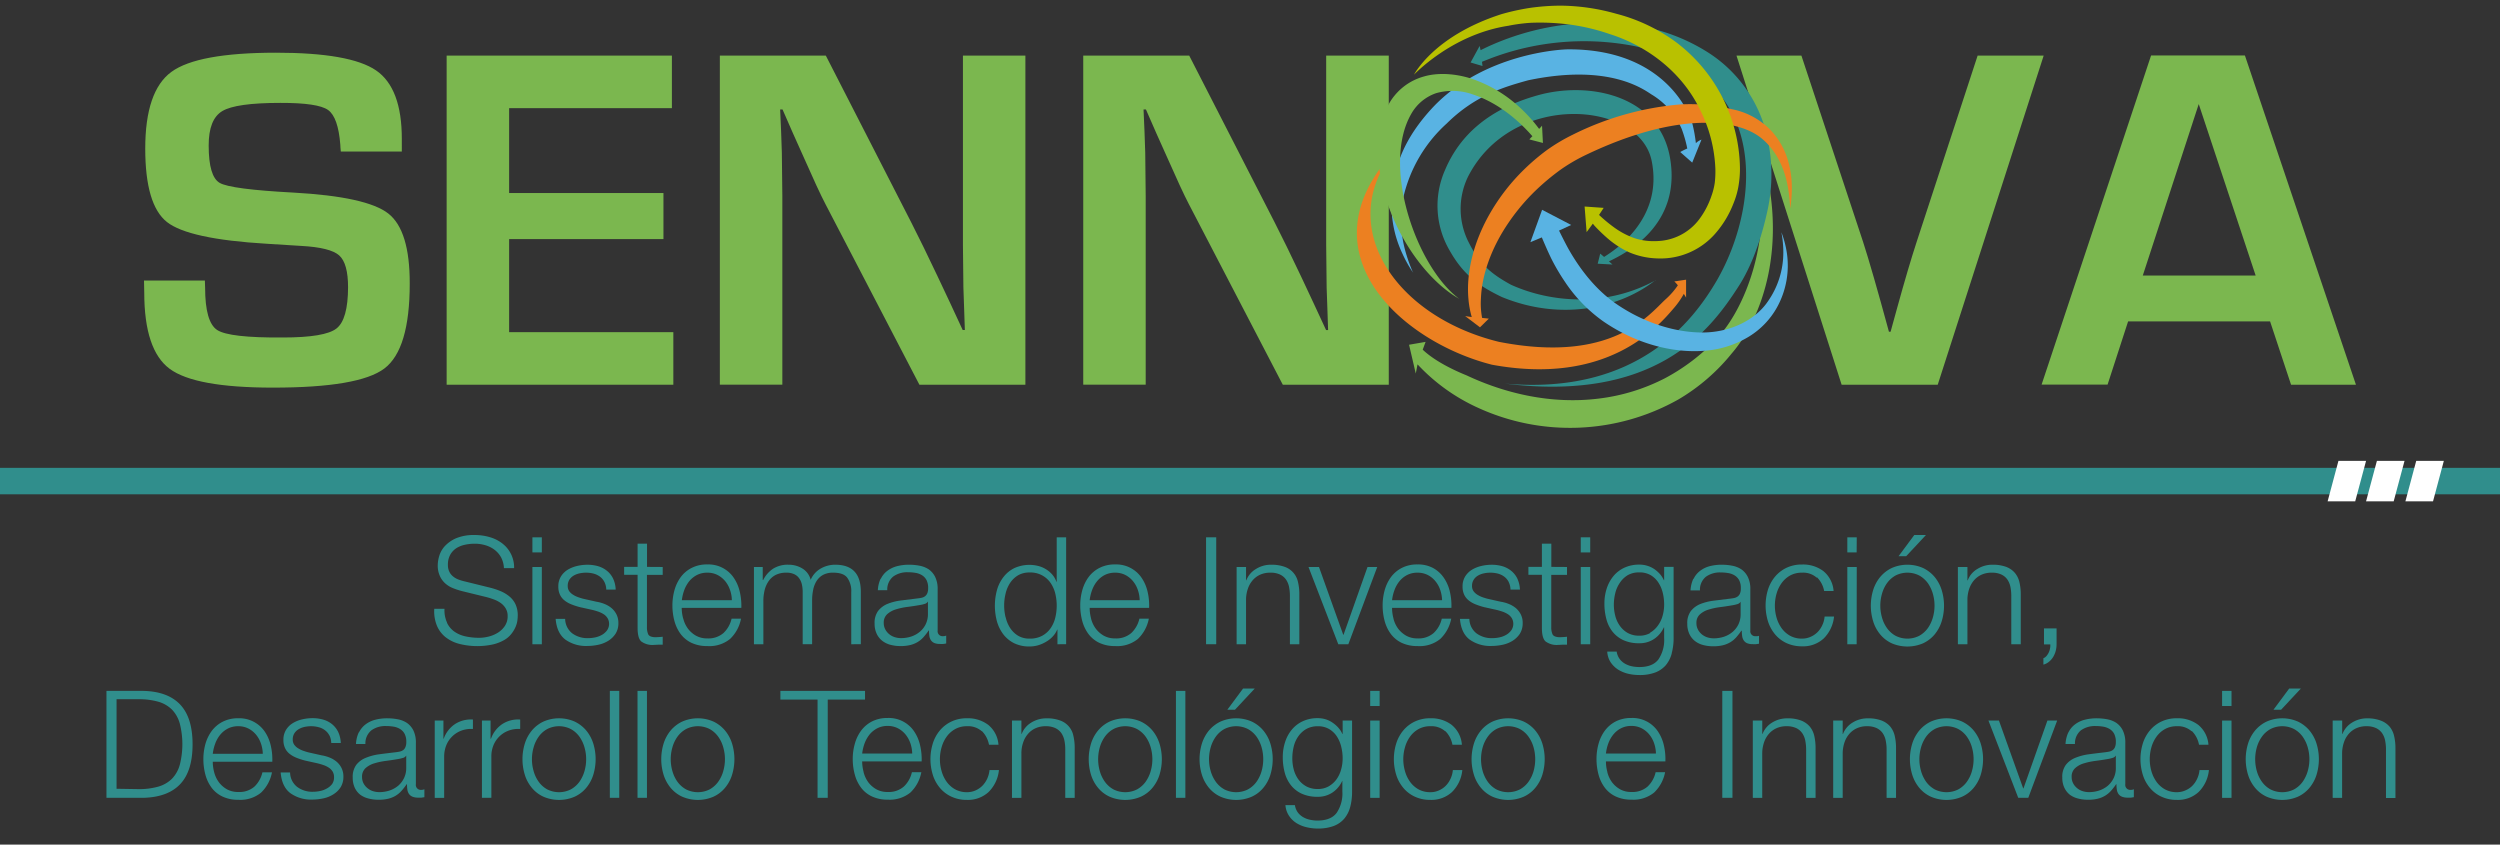 <svg id="Capa_1" data-name="Capa 1" xmlns="http://www.w3.org/2000/svg" viewBox="0 0 707.78 239.12"><rect x="0" y="0" width="707.78" height="239.12" fill="#333333" stroke="none"/><defs><style>.cls-1{fill:none;stroke:#308e8c;stroke-miterlimit:10;stroke-width:7.49px;}.cls-2{fill:#308e8c;}.cls-3{fill:#fff;}.cls-4{fill:#7bb74f;}.cls-5{fill:#59b3e3;}.cls-6{fill:#ec8021;}.cls-7{fill:#b9c100;}</style></defs><line class="cls-1" x1="707.78" y1="136.2" y2="136.2"/><path class="cls-2" d="M126.56,176.33a6.37,6.37,0,0,0,2.1,2.5,8.61,8.61,0,0,0,3.16,1.34,17.89,17.89,0,0,0,3.9.4,10.78,10.78,0,0,0,2.58-.34,9.11,9.11,0,0,0,2.61-1.08,6.43,6.43,0,0,0,2-1.91,4.83,4.83,0,0,0,.81-2.82,4.12,4.12,0,0,0-.57-2.2,5.19,5.19,0,0,0-1.49-1.57,8.49,8.49,0,0,0-2-1,20.26,20.26,0,0,0-2.16-.66l-6.74-1.65a20.35,20.35,0,0,1-2.57-.85,7.24,7.24,0,0,1-2.18-1.36A6.23,6.23,0,0,1,124.5,163a7.15,7.15,0,0,1-.57-3,9.69,9.69,0,0,1,.42-2.59,7.15,7.15,0,0,1,1.59-2.8,9.47,9.47,0,0,1,3.2-2.23,13,13,0,0,1,5.22-.91,15,15,0,0,1,4.28.6,10.36,10.36,0,0,1,3.56,1.78,8.54,8.54,0,0,1,3.35,7h-2.88a7.22,7.22,0,0,0-.78-3,6.84,6.84,0,0,0-1.83-2.16,7.86,7.86,0,0,0-2.58-1.31,10.43,10.43,0,0,0-3.08-.45,12.79,12.79,0,0,0-2.86.32,7.13,7.13,0,0,0-2.42,1,5.29,5.29,0,0,0-1.67,1.84,5.74,5.74,0,0,0-.64,2.84,4.39,4.39,0,0,0,.36,1.85,3.77,3.77,0,0,0,1,1.33,5.27,5.27,0,0,0,1.46.9,12.94,12.94,0,0,0,1.76.55l7.38,1.82a21.15,21.15,0,0,1,3,1,10.17,10.17,0,0,1,2.5,1.52,6.47,6.47,0,0,1,1.7,2.23,7.49,7.49,0,0,1,.61,3.18,11.52,11.52,0,0,1-.1,1.36,6.85,6.85,0,0,1-.51,1.8,8.76,8.76,0,0,1-1.15,1.93,7.11,7.11,0,0,1-2,1.76,12.06,12.06,0,0,1-3.2,1.27,20.84,20.84,0,0,1-9.54-.13,10.58,10.58,0,0,1-3.9-1.88,8.19,8.19,0,0,1-2.48-3.27,10.74,10.74,0,0,1-.75-4.79h2.89a8.48,8.48,0,0,0,.72,3.9"/><path class="cls-2" d="M153.4,156.4h-2.67v-4.28h2.67Zm0,26h-2.67V160.52h2.67Z"/><path class="cls-2" d="M171.12,164.78a4.39,4.39,0,0,0-1.25-1.51,5.38,5.38,0,0,0-1.8-.87,8.41,8.41,0,0,0-2.16-.27,8.63,8.63,0,0,0-1.81.19,5.6,5.6,0,0,0-1.67.63,3.63,3.63,0,0,0-1.23,1.17,3.21,3.21,0,0,0-.47,1.78,2.5,2.5,0,0,0,.45,1.51,4,4,0,0,0,1.12,1,7.56,7.56,0,0,0,1.49.7c.53.18,1,.33,1.48.44l3.56.8a10.5,10.5,0,0,1,2.27.62,7.65,7.65,0,0,1,2,1.16,5.69,5.69,0,0,1,1.42,1.79,5.3,5.3,0,0,1,.55,2.5,5.43,5.43,0,0,1-.8,3,6.68,6.68,0,0,1-2.06,2,8.81,8.81,0,0,1-2.82,1.12,14.92,14.92,0,0,1-3.09.34,10.09,10.09,0,0,1-6.26-1.82c-1.59-1.22-2.51-3.17-2.73-5.86H160a5.28,5.28,0,0,0,2,4.1,7.2,7.2,0,0,0,4.48,1.37,10.1,10.1,0,0,0,2-.21,6.5,6.5,0,0,0,1.93-.72,4.67,4.67,0,0,0,1.46-1.29,3.22,3.22,0,0,0,.57-1.93A3.09,3.09,0,0,0,172,175a3.65,3.65,0,0,0-1.08-1.1,7.18,7.18,0,0,0-1.55-.74,17.72,17.72,0,0,0-1.76-.51l-3.43-.76a19.64,19.64,0,0,1-2.42-.79,7.53,7.53,0,0,1-1.93-1.1,4.6,4.6,0,0,1-1.29-1.61,5.35,5.35,0,0,1-.47-2.35,5.27,5.27,0,0,1,.74-2.84,5.87,5.87,0,0,1,1.93-1.91,9.14,9.14,0,0,1,2.65-1.06,12.69,12.69,0,0,1,2.91-.34,10.8,10.8,0,0,1,3.07.42,7.22,7.22,0,0,1,2.5,1.32,6.43,6.43,0,0,1,1.72,2.2,8.08,8.08,0,0,1,.72,3.1h-2.67a5,5,0,0,0-.51-2.14"/><path class="cls-2" d="M187.62,160.52v2.24h-4.46v14.76a4.82,4.82,0,0,0,.36,2.06c.24.49.84.76,1.81.82a19.66,19.66,0,0,0,2.29-.13v2.25c-.4,0-.8,0-1.19,0s-.79.05-1.19.05a5.3,5.3,0,0,1-3.73-1c-.71-.69-1-2-1-3.84v-15h-3.81v-2.24h3.81v-6.58h2.67v6.58Z"/><path class="cls-2" d="M193.45,175.16a7.88,7.88,0,0,0,1.29,2.78,7.36,7.36,0,0,0,2.25,2,6.33,6.33,0,0,0,3.26.8,6.48,6.48,0,0,0,4.58-1.53,8,8,0,0,0,2.29-4.06h2.67a10.57,10.57,0,0,1-3.12,5.76,9.27,9.27,0,0,1-6.42,2,10.27,10.27,0,0,1-4.47-.91,8.34,8.34,0,0,1-3.08-2.5,11,11,0,0,1-1.76-3.69,16.88,16.88,0,0,1-.57-4.44,16,16,0,0,1,.57-4.24,11.45,11.45,0,0,1,1.76-3.71,8.84,8.84,0,0,1,3.08-2.62,9.36,9.36,0,0,1,4.47-1,8.64,8.64,0,0,1,7.53,3.84,11.64,11.64,0,0,1,1.67,3.94,17.56,17.56,0,0,1,.43,4.52H193a11.73,11.73,0,0,0,.41,3M206.67,167a8,8,0,0,0-1.37-2.48,7,7,0,0,0-2.17-1.74,6.26,6.26,0,0,0-2.88-.65,6.34,6.34,0,0,0-2.92.65,7,7,0,0,0-2.17,1.74,8.74,8.74,0,0,0-1.42,2.5,12.35,12.35,0,0,0-.7,2.91H207.2a9.32,9.32,0,0,0-.53-2.93"/><path class="cls-2" d="M215.94,160.52v3.68h.13a8.34,8.34,0,0,1,2.77-3.17,7.73,7.73,0,0,1,4.39-1.15,7.41,7.41,0,0,1,3.92,1.06,5.21,5.21,0,0,1,2.36,3.22,6.73,6.73,0,0,1,2.88-3.22,8.21,8.21,0,0,1,4.07-1.06q7.26,0,7.25,7.67v14.84H241V167.68a6.45,6.45,0,0,0-1.14-4.13c-.77-1-2.11-1.42-4-1.42a5.79,5.79,0,0,0-2.88.65,5.07,5.07,0,0,0-1.83,1.76,7.51,7.51,0,0,0-.95,2.53,14.88,14.88,0,0,0-.28,2.94v12.38h-2.67V167.55a9.43,9.43,0,0,0-.23-2.09,4.76,4.76,0,0,0-.77-1.74,3.49,3.49,0,0,0-1.42-1.17,5,5,0,0,0-2.16-.42,6.64,6.64,0,0,0-3,.61,5.43,5.43,0,0,0-2,1.7,7.71,7.71,0,0,0-1.17,2.54,12.88,12.88,0,0,0-.38,3.2v12.21h-2.67V160.52Z"/><path class="cls-2" d="M249.35,163.91a6.15,6.15,0,0,1,1.85-2.29,7.8,7.8,0,0,1,2.73-1.32,13.49,13.49,0,0,1,3.48-.42,15.6,15.6,0,0,1,2.88.27,7.31,7.31,0,0,1,2.59,1,5.7,5.7,0,0,1,1.86,2.15,7.69,7.69,0,0,1,.72,3.58v11.62a1.41,1.41,0,0,0,1.57,1.61,2.11,2.11,0,0,0,.85-.17v2.24c-.31.06-.59.1-.83.13a7.67,7.67,0,0,1-.91,0,4.1,4.1,0,0,1-1.63-.27,2.24,2.24,0,0,1-.95-.78,2.93,2.93,0,0,1-.45-1.21,10.63,10.63,0,0,1-.1-1.55h-.09a18.9,18.9,0,0,1-1.46,1.88,7,7,0,0,1-1.66,1.38,7.56,7.56,0,0,1-2.07.85,11.32,11.32,0,0,1-2.78.3,10.93,10.93,0,0,1-2.86-.36,6.41,6.41,0,0,1-2.34-1.15,5.49,5.49,0,0,1-1.56-2,6.52,6.52,0,0,1-.58-2.86,5.68,5.68,0,0,1,1-3.59,6.53,6.53,0,0,1,2.69-2,15.38,15.38,0,0,1,3.78-.95l4.26-.53c.56-.06,1.06-.13,1.48-.21a2.64,2.64,0,0,0,1.06-.45,2.1,2.1,0,0,0,.66-.87,3.84,3.84,0,0,0,.23-1.44,5,5,0,0,0-.44-2.23,3.62,3.62,0,0,0-1.23-1.37,4.87,4.87,0,0,0-1.82-.7,12.19,12.19,0,0,0-2.23-.19,6.73,6.73,0,0,0-4.16,1.21,4.7,4.7,0,0,0-1.69,3.87h-2.67a8.8,8.8,0,0,1,.8-3.3m13.36,6.53a1.58,1.58,0,0,1-1,.68,8.91,8.91,0,0,1-1.27.29c-1.13.2-2.3.38-3.5.53a19.69,19.69,0,0,0-3.28.7,6.44,6.44,0,0,0-2.44,1.34,3.17,3.17,0,0,0-1,2.48,3.85,3.85,0,0,0,.41,1.8,4.45,4.45,0,0,0,1.08,1.36,4.71,4.71,0,0,0,1.57.87,5.92,5.92,0,0,0,1.82.29,9.26,9.26,0,0,0,2.93-.46,7.39,7.39,0,0,0,2.43-1.36,6.44,6.44,0,0,0,1.66-2.16,6.56,6.56,0,0,0,.61-2.89v-3.47Z"/><path class="cls-2" d="M299.38,182.39v-4.15h-.08a6.18,6.18,0,0,1-1.25,1.95,7.86,7.86,0,0,1-1.89,1.5,9.74,9.74,0,0,1-2.27,1,9,9,0,0,1-2.39.34,9.82,9.82,0,0,1-4.35-.91,8.82,8.82,0,0,1-3.07-2.5,10.91,10.91,0,0,1-1.83-3.69,17,17,0,0,1,0-8.87,10.77,10.77,0,0,1,1.83-3.68,8.79,8.79,0,0,1,3.07-2.53,10.28,10.28,0,0,1,6.74-.63,7.81,7.81,0,0,1,2.19.91,7.65,7.65,0,0,1,1.8,1.5,6.43,6.43,0,0,1,1.21,2.08h.08V152.12h2.67v30.27Zm-14.64-7.56a9.07,9.07,0,0,0,1.27,3,7,7,0,0,0,2.22,2.15,6.2,6.2,0,0,0,3.27.82,7.18,7.18,0,0,0,3.58-.82,7,7,0,0,0,2.38-2.15,8.93,8.93,0,0,0,1.31-3,14.44,14.44,0,0,0,0-6.75,9.07,9.07,0,0,0-1.31-3,6.85,6.85,0,0,0-6-3,6.2,6.2,0,0,0-3.27.82,7.09,7.09,0,0,0-2.22,2.14,9.22,9.22,0,0,0-1.27,3,14.1,14.1,0,0,0,0,6.75"/><path class="cls-2" d="M308.9,175.16a8.08,8.08,0,0,0,1.3,2.78,7.44,7.44,0,0,0,2.24,2,6.39,6.39,0,0,0,3.27.8,6.48,6.48,0,0,0,4.58-1.53,8.05,8.05,0,0,0,2.29-4.06h2.67a10.7,10.7,0,0,1-3.12,5.76,9.27,9.27,0,0,1-6.42,2,10.24,10.24,0,0,1-4.47-.91,8.34,8.34,0,0,1-3.08-2.5,11,11,0,0,1-1.76-3.69,16.88,16.88,0,0,1-.57-4.44,16,16,0,0,1,.57-4.24,11.45,11.45,0,0,1,1.76-3.71,8.84,8.84,0,0,1,3.08-2.62,9.34,9.34,0,0,1,4.47-1,8.67,8.67,0,0,1,7.53,3.84,11.64,11.64,0,0,1,1.67,3.94,17.12,17.12,0,0,1,.42,4.52H308.5a11.71,11.71,0,0,0,.4,3M322.13,167a7.81,7.81,0,0,0-1.38-2.48,6.8,6.8,0,0,0-2.16-1.74,6.29,6.29,0,0,0-2.88-.65,6.42,6.42,0,0,0-2.93.65,6.91,6.91,0,0,0-2.16,1.74,8.74,8.74,0,0,0-1.42,2.5,12.35,12.35,0,0,0-.7,2.91h14.16a9.61,9.61,0,0,0-.53-2.93"/><rect class="cls-2" x="341.45" y="152.12" width="2.88" height="30.27"/><path class="cls-2" d="M352.77,160.52v3.77h.08a6.4,6.4,0,0,1,2.72-3.2,7.92,7.92,0,0,1,4.28-1.21,11,11,0,0,1,3.84.59,5.83,5.83,0,0,1,3.79,4.33,14.61,14.61,0,0,1,.38,3.52v14.07h-2.67V168.74a13.44,13.44,0,0,0-.25-2.61,5.68,5.68,0,0,0-.89-2.1,4.42,4.42,0,0,0-1.72-1.4,6.3,6.3,0,0,0-2.69-.5,6.87,6.87,0,0,0-2.87.57,6,6,0,0,0-2.11,1.57,7.07,7.07,0,0,0-1.36,2.37,9.61,9.61,0,0,0-.53,3v12.76H350.1V160.52Z"/><polygon class="cls-2" points="373.42 160.52 380.29 179.72 380.37 179.72 387.16 160.52 389.91 160.52 381.73 182.4 378.89 182.4 370.45 160.52 373.42 160.52"/><path class="cls-2" d="M394.51,175.16a8.25,8.25,0,0,0,1.29,2.78,7.59,7.59,0,0,0,2.25,2,6.39,6.39,0,0,0,3.27.8,6.46,6.46,0,0,0,4.57-1.53,8,8,0,0,0,2.3-4.06h2.67a10.7,10.7,0,0,1-3.12,5.76,9.27,9.27,0,0,1-6.42,2,10.32,10.32,0,0,1-4.48-.91,8.39,8.39,0,0,1-3.07-2.5,11,11,0,0,1-1.76-3.69,16.88,16.88,0,0,1-.57-4.44,16,16,0,0,1,.57-4.24,11.45,11.45,0,0,1,1.76-3.71,8.9,8.9,0,0,1,3.07-2.62,9.4,9.4,0,0,1,4.48-1,8.91,8.91,0,0,1,4.49,1.06,8.81,8.81,0,0,1,3,2.78,11.46,11.46,0,0,1,1.68,3.94,17.12,17.12,0,0,1,.42,4.52H394.11a11.71,11.71,0,0,0,.4,3M407.74,167a7.81,7.81,0,0,0-1.38-2.48,6.8,6.8,0,0,0-2.16-1.74,6.29,6.29,0,0,0-2.88-.65,6.39,6.39,0,0,0-2.93.65,6.8,6.8,0,0,0-2.16,1.74,8.51,8.51,0,0,0-1.42,2.5,11.88,11.88,0,0,0-.7,2.91h14.16a9.61,9.61,0,0,0-.53-2.93"/><path class="cls-2" d="M427.14,164.78a4.39,4.39,0,0,0-1.25-1.51,5.38,5.38,0,0,0-1.8-.87,8.43,8.43,0,0,0-2.17-.27,8.61,8.61,0,0,0-1.8.19,5.5,5.5,0,0,0-1.67.63,3.63,3.63,0,0,0-1.23,1.17,3.21,3.21,0,0,0-.47,1.78,2.5,2.5,0,0,0,.45,1.51,4,4,0,0,0,1.12,1,7.75,7.75,0,0,0,1.48.7c.54.18,1,.33,1.49.44l3.56.8a10.5,10.5,0,0,1,2.27.62,7.65,7.65,0,0,1,2,1.16,5.83,5.83,0,0,1,1.42,1.79,5.3,5.3,0,0,1,.55,2.5,5.52,5.52,0,0,1-.8,3,6.79,6.79,0,0,1-2.06,2,8.81,8.81,0,0,1-2.82,1.12,15,15,0,0,1-3.09.34,10.09,10.09,0,0,1-6.26-1.82q-2.4-1.83-2.73-5.86H416a5.28,5.28,0,0,0,2,4.1,7.19,7.19,0,0,0,4.47,1.37,10.27,10.27,0,0,0,2-.21,6.5,6.5,0,0,0,1.93-.72,4.67,4.67,0,0,0,1.46-1.29,3.22,3.22,0,0,0,.57-1.93A3.09,3.09,0,0,0,428,175a3.65,3.65,0,0,0-1.08-1.1,7.42,7.42,0,0,0-1.55-.74,17.72,17.72,0,0,0-1.76-.51l-3.43-.76a19.1,19.1,0,0,1-2.42-.79,7.37,7.37,0,0,1-1.93-1.1,4.6,4.6,0,0,1-1.29-1.61,5.35,5.35,0,0,1-.47-2.35,5.27,5.27,0,0,1,.74-2.84,5.87,5.87,0,0,1,1.93-1.91,9.14,9.14,0,0,1,2.65-1.06,12.63,12.63,0,0,1,2.91-.34,10.8,10.8,0,0,1,3.07.42,7.22,7.22,0,0,1,2.5,1.32,6.43,6.43,0,0,1,1.72,2.2,8.08,8.08,0,0,1,.72,3.1h-2.67a5,5,0,0,0-.51-2.14"/><path class="cls-2" d="M443.64,160.52v2.24h-4.46v14.76a4.82,4.82,0,0,0,.36,2.06c.24.49.84.76,1.8.82a19.7,19.7,0,0,0,2.3-.13v2.25c-.4,0-.8,0-1.19,0s-.8.05-1.19.05a5.3,5.3,0,0,1-3.73-1c-.71-.69-1-2-1-3.84v-15h-3.82v-2.24h3.82v-6.58h2.67v6.58Z"/><path class="cls-2" d="M450.21,156.4h-2.68v-4.28h2.68Zm0,26h-2.68V160.52h2.68Z"/><path class="cls-2" d="M473.29,185a8.55,8.55,0,0,1-1.67,3.31,7.49,7.49,0,0,1-3,2.08,12.47,12.47,0,0,1-4.51.72,13.86,13.86,0,0,1-3.23-.38,9.51,9.51,0,0,1-2.82-1.19,7.29,7.29,0,0,1-2.08-2.06,6.19,6.19,0,0,1-.95-3h2.67a4.73,4.73,0,0,0,.83,2.06,4.81,4.81,0,0,0,1.48,1.33,6.69,6.69,0,0,0,1.93.75,10.45,10.45,0,0,0,2.17.23c2.48,0,4.28-.71,5.38-2.12a9.79,9.79,0,0,0,1.65-6.11v-3h-.08a7.85,7.85,0,0,1-2.74,3.26,7.27,7.27,0,0,1-4.21,1.23,10.56,10.56,0,0,1-4.5-.87,8.39,8.39,0,0,1-3.07-2.39,9.65,9.65,0,0,1-1.76-3.59,16.76,16.76,0,0,1-.55-4.39,13.61,13.61,0,0,1,.65-4.26,10.78,10.78,0,0,1,1.91-3.52,8.87,8.87,0,0,1,3.09-2.37,9.84,9.84,0,0,1,4.23-.87,7.49,7.49,0,0,1,4.28,1.29,9,9,0,0,1,1.59,1.42,6.94,6.94,0,0,1,1.08,1.7h.08v-3.77h2.68v20.09a16.39,16.39,0,0,1-.54,4.37m-6.12-5.83a6.86,6.86,0,0,0,2.2-2,8.45,8.45,0,0,0,1.34-2.78,11.59,11.59,0,0,0,.44-3.22,13.62,13.62,0,0,0-.38-3.22,9.1,9.1,0,0,0-1.23-2.93,6.59,6.59,0,0,0-2.18-2.12,6.23,6.23,0,0,0-3.24-.8,6.43,6.43,0,0,0-3.27.78A7,7,0,0,0,458.6,165a8.68,8.68,0,0,0-1.29,2.9,13.8,13.8,0,0,0-.41,3.33,12.38,12.38,0,0,0,.43,3.22,8.2,8.2,0,0,0,1.31,2.78,6.82,6.82,0,0,0,2.25,2,6.56,6.56,0,0,0,3.23.74,6.07,6.07,0,0,0,3.05-.74"/><path class="cls-2" d="M479.46,163.91a6.25,6.25,0,0,1,1.85-2.29A7.8,7.8,0,0,1,484,160.3a13.49,13.49,0,0,1,3.48-.42,15.6,15.6,0,0,1,2.88.27,7.23,7.23,0,0,1,2.59,1,5.7,5.7,0,0,1,1.86,2.15,7.56,7.56,0,0,1,.73,3.58v11.62a1.4,1.4,0,0,0,1.56,1.61A2.11,2.11,0,0,0,498,180v2.24c-.31.06-.58.1-.82.13a7.86,7.86,0,0,1-.92,0,4.13,4.13,0,0,1-1.63-.27,2.24,2.24,0,0,1-.95-.78,2.93,2.93,0,0,1-.45-1.21,10.56,10.56,0,0,1-.11-1.55H493a18.9,18.9,0,0,1-1.46,1.88,7,7,0,0,1-1.66,1.38,7.56,7.56,0,0,1-2.07.85,11.32,11.32,0,0,1-2.78.3,10.93,10.93,0,0,1-2.86-.36,6.41,6.41,0,0,1-2.34-1.15,5.49,5.49,0,0,1-1.56-2,6.66,6.66,0,0,1-.58-2.86,5.68,5.68,0,0,1,1-3.59,6.53,6.53,0,0,1,2.69-2,15.38,15.38,0,0,1,3.78-.95l4.26-.53c.57-.06,1.06-.13,1.48-.21a2.64,2.64,0,0,0,1.06-.45,2,2,0,0,0,.66-.87,3.65,3.65,0,0,0,.23-1.44,4.87,4.87,0,0,0-.44-2.23,3.62,3.62,0,0,0-1.23-1.37,4.87,4.87,0,0,0-1.82-.7,12.19,12.19,0,0,0-2.23-.19,6.73,6.73,0,0,0-4.16,1.21,4.7,4.7,0,0,0-1.69,3.87h-2.67a8.8,8.8,0,0,1,.8-3.3m13.36,6.53a1.58,1.58,0,0,1-1,.68,8.91,8.91,0,0,1-1.27.29c-1.13.2-2.29.38-3.49.53a19.59,19.59,0,0,0-3.29.7,6.44,6.44,0,0,0-2.44,1.34,3.17,3.17,0,0,0-1,2.48,3.85,3.85,0,0,0,.41,1.8,4.45,4.45,0,0,0,1.08,1.36,4.71,4.71,0,0,0,1.57.87,5.92,5.92,0,0,0,1.82.29,9.26,9.26,0,0,0,2.93-.46,7.39,7.39,0,0,0,2.43-1.36,6.44,6.44,0,0,0,1.66-2.16,6.56,6.56,0,0,0,.61-2.89v-3.47Z"/><path class="cls-2" d="M514.32,163.53a5.8,5.8,0,0,0-4.16-1.4,6.83,6.83,0,0,0-3.35.8,7.39,7.39,0,0,0-2.39,2.12,9.66,9.66,0,0,0-1.45,3,12.39,12.39,0,0,0,0,6.83,9.66,9.66,0,0,0,1.45,3,7.39,7.39,0,0,0,2.39,2.12,6.83,6.83,0,0,0,3.35.8,5.91,5.91,0,0,0,2.33-.46,6.34,6.34,0,0,0,2-1.3,6.7,6.7,0,0,0,1.4-2,7.07,7.07,0,0,0,.68-2.5h2.67a10.09,10.09,0,0,1-2.92,6.21,8.56,8.56,0,0,1-6.11,2.23,10.37,10.37,0,0,1-4.43-.91,9.41,9.41,0,0,1-3.24-2.48,11,11,0,0,1-2-3.67,15.28,15.28,0,0,1,0-9,11,11,0,0,1,2-3.67,9.71,9.71,0,0,1,3.24-2.5,10.09,10.09,0,0,1,4.43-.93,9.54,9.54,0,0,1,6,1.86,8,8,0,0,1,2.9,5.64h-2.67a7.36,7.36,0,0,0-2-3.85"/><path class="cls-2" d="M525.64,156.4H523v-4.28h2.67Zm0,26H523V160.52h2.67Z"/><path class="cls-2" d="M544.44,160.81a9.85,9.85,0,0,1,3.25,2.5,10.93,10.93,0,0,1,2,3.67,15.06,15.06,0,0,1,0,9,10.93,10.93,0,0,1-2,3.67,9.54,9.54,0,0,1-3.25,2.48,11.24,11.24,0,0,1-8.86,0,9.41,9.41,0,0,1-3.24-2.48,10.76,10.76,0,0,1-2-3.67,15.06,15.06,0,0,1,0-9,10.76,10.76,0,0,1,2-3.67,9.71,9.71,0,0,1,3.24-2.5,11,11,0,0,1,8.86,0m-7.78,2.12a7.39,7.39,0,0,0-2.39,2.12,9.43,9.43,0,0,0-1.44,3,12.15,12.15,0,0,0,0,6.83,9.43,9.43,0,0,0,1.44,3,7.39,7.39,0,0,0,2.39,2.12,7.41,7.41,0,0,0,6.7,0,7.53,7.53,0,0,0,2.4-2.12,9.87,9.87,0,0,0,1.44-3,12.15,12.15,0,0,0,0-6.83,9.87,9.87,0,0,0-1.44-3,7.53,7.53,0,0,0-2.4-2.12,7.41,7.41,0,0,0-6.7,0m.85-5.47,4.45-6h3.31l-5.6,6Z"/><path class="cls-2" d="M557,160.52v3.77h.09a6.33,6.33,0,0,1,2.71-3.2,7.94,7.94,0,0,1,4.28-1.21,10.91,10.91,0,0,1,3.84.59,6.13,6.13,0,0,1,2.48,1.68,6.31,6.31,0,0,1,1.32,2.65,15.13,15.13,0,0,1,.38,3.52v14.07h-2.68V168.74a12.71,12.71,0,0,0-.25-2.61,5.68,5.68,0,0,0-.89-2.1,4.35,4.35,0,0,0-1.72-1.4,6.3,6.3,0,0,0-2.69-.5,6.82,6.82,0,0,0-2.86.57,6.05,6.05,0,0,0-2.12,1.57,7.25,7.25,0,0,0-1.36,2.37,9.91,9.91,0,0,0-.53,3v12.76H554.3V160.52Z"/><path class="cls-2" d="M582.24,182.39a7.75,7.75,0,0,1-.23,1.85,6.84,6.84,0,0,1-.7,1.7,5.29,5.29,0,0,1-1.17,1.37,4.1,4.1,0,0,1-1.63.85v-1.82a2,2,0,0,0,.89-.64,4.41,4.41,0,0,0,.64-1,4.88,4.88,0,0,0,.36-1.18,4.21,4.21,0,0,0,.06-1.09h-1.78V177.9h3.56Z"/><path class="cls-2" d="M40.61,195.6q6.91.17,10.41,3.88t3.5,11.25q0,7.56-3.5,11.26t-10.41,3.88H30.14V195.6Zm-1.44,27.81a19.78,19.78,0,0,0,5.62-.7,9.06,9.06,0,0,0,3.88-2.22,9.26,9.26,0,0,0,2.24-4,23.76,23.76,0,0,0,0-11.61,9.21,9.21,0,0,0-2.24-4,9,9,0,0,0-3.88-2.22,19.78,19.78,0,0,0-5.62-.7H33v25.35Z"/><path class="cls-2" d="M60.64,218.64a8.17,8.17,0,0,0,1.3,2.78,7.44,7.44,0,0,0,2.24,2,6.39,6.39,0,0,0,3.27.8A6.48,6.48,0,0,0,72,222.73a8,8,0,0,0,2.29-4.07H77a10.73,10.73,0,0,1-3.12,5.77,9.27,9.27,0,0,1-6.42,2,10.1,10.1,0,0,1-4.47-.92,8.15,8.15,0,0,1-3.08-2.5,10.88,10.88,0,0,1-1.76-3.69,16.81,16.81,0,0,1-.57-4.43,16,16,0,0,1,.57-4.24A11.45,11.45,0,0,1,59.9,207,9,9,0,0,1,63,204.35a9.45,9.45,0,0,1,4.47-1A8.7,8.7,0,0,1,75,207.19a11.69,11.69,0,0,1,1.67,3.95,17.09,17.09,0,0,1,.42,4.51H60.24a11.72,11.72,0,0,0,.4,3m13.23-8.16A7.81,7.81,0,0,0,72.49,208a6.8,6.8,0,0,0-2.16-1.74,6.17,6.17,0,0,0-2.88-.66,6.29,6.29,0,0,0-2.93.66A6.91,6.91,0,0,0,62.36,208a8.74,8.74,0,0,0-1.42,2.5,12.35,12.35,0,0,0-.7,2.91H74.4a9.55,9.55,0,0,0-.53-2.93"/><path class="cls-2" d="M93.27,208.25a4.35,4.35,0,0,0-1.25-1.5,5,5,0,0,0-1.8-.87,8.41,8.41,0,0,0-2.16-.28,9.35,9.35,0,0,0-1.81.19,5.62,5.62,0,0,0-1.67.64,3.63,3.63,0,0,0-1.23,1.17,3.21,3.21,0,0,0-.47,1.78,2.47,2.47,0,0,0,.45,1.5,3.85,3.85,0,0,0,1.12,1,6.58,6.58,0,0,0,1.49.7,15,15,0,0,0,1.48.45l3.56.8a10.35,10.35,0,0,1,2.27.62,7.13,7.13,0,0,1,2,1.16,5.65,5.65,0,0,1,1.42,1.78,5.37,5.37,0,0,1,.55,2.51,5.48,5.48,0,0,1-.8,3,6.54,6.54,0,0,1-2.06,2,8.6,8.6,0,0,1-2.82,1.13,14.92,14.92,0,0,1-3.09.34,10,10,0,0,1-6.26-1.83c-1.59-1.21-2.51-3.16-2.73-5.85h2.67a5.26,5.26,0,0,0,2,4.09,7.15,7.15,0,0,0,4.47,1.38,10.2,10.2,0,0,0,2-.21,6.5,6.5,0,0,0,1.93-.72A4.67,4.67,0,0,0,94,222a3.22,3.22,0,0,0,.57-1.93,3.09,3.09,0,0,0-.4-1.64,3.65,3.65,0,0,0-1.08-1.1,6.74,6.74,0,0,0-1.55-.74,17.72,17.72,0,0,0-1.76-.51l-3.43-.76a19.64,19.64,0,0,1-2.42-.79,7.84,7.84,0,0,1-1.93-1.1,4.6,4.6,0,0,1-1.29-1.61,5.35,5.35,0,0,1-.47-2.35,5.27,5.27,0,0,1,.74-2.84,5.78,5.78,0,0,1,1.93-1.91,8.86,8.86,0,0,1,2.65-1.06,12.69,12.69,0,0,1,2.91-.34,10.8,10.8,0,0,1,3.07.42,7,7,0,0,1,2.5,1.31,6.47,6.47,0,0,1,1.72,2.21,8.07,8.07,0,0,1,.72,3.09H93.78a5.11,5.11,0,0,0-.51-2.14"/><path class="cls-2" d="M101.62,207.38a6.3,6.3,0,0,1,1.85-2.28,7.71,7.71,0,0,1,2.73-1.32,13.49,13.49,0,0,1,3.48-.42,15.6,15.6,0,0,1,2.88.27,7.06,7.06,0,0,1,2.59,1,5.69,5.69,0,0,1,1.87,2.14,7.72,7.72,0,0,1,.72,3.58V222a1.41,1.41,0,0,0,1.57,1.62,2.07,2.07,0,0,0,.84-.17v2.24c-.31.06-.58.1-.82.13a7.78,7.78,0,0,1-.91,0,4.15,4.15,0,0,1-1.64-.27,2.19,2.19,0,0,1-1-.79,2.88,2.88,0,0,1-.45-1.21,10.39,10.39,0,0,1-.1-1.54h-.09a18.9,18.9,0,0,1-1.46,1.88,7.17,7.17,0,0,1-1.65,1.38,7.63,7.63,0,0,1-2.08.85,11.26,11.26,0,0,1-2.78.3,10.93,10.93,0,0,1-2.86-.36A6.44,6.44,0,0,1,102,225a5.41,5.41,0,0,1-1.57-2,6.66,6.66,0,0,1-.57-2.86,5.72,5.72,0,0,1,1-3.59,6.41,6.41,0,0,1,2.7-2,15.18,15.18,0,0,1,3.77-1c1.4-.19,2.82-.36,4.26-.53a15,15,0,0,0,1.49-.22,2.61,2.61,0,0,0,1.06-.44,2,2,0,0,0,.65-.87,3.66,3.66,0,0,0,.24-1.44,4.83,4.83,0,0,0-.45-2.23,3.48,3.48,0,0,0-1.23-1.37,5,5,0,0,0-1.82-.71,13.05,13.05,0,0,0-2.23-.19,6.77,6.77,0,0,0-4.15,1.21,4.74,4.74,0,0,0-1.7,3.88h-2.67a8.9,8.9,0,0,1,.8-3.31M115,213.92a1.51,1.51,0,0,1-1,.67,9.52,9.52,0,0,1-1.28.3c-1.13.2-2.29.37-3.49.53a19.59,19.59,0,0,0-3.29.7,6.44,6.44,0,0,0-2.44,1.34,3.2,3.2,0,0,0-1,2.48,3.85,3.85,0,0,0,.4,1.8,4.41,4.41,0,0,0,1.08,1.35,4.65,4.65,0,0,0,1.57.88,5.92,5.92,0,0,0,1.82.29,9.22,9.22,0,0,0,2.93-.46,7.54,7.54,0,0,0,2.44-1.36,6.69,6.69,0,0,0,1.65-2.17,6.49,6.49,0,0,0,.62-2.88v-3.47Z"/><path class="cls-2" d="M125.54,204v5.14h.08a8.37,8.37,0,0,1,3.16-4.12,8.25,8.25,0,0,1,5.11-1.31v2.67a8.06,8.06,0,0,0-3.31.48,7.4,7.4,0,0,0-4.24,4.16,8.55,8.55,0,0,0-.59,3.2v11.66h-2.67V204Z"/><path class="cls-2" d="M138.89,204v5.14H139a8.37,8.37,0,0,1,3.16-4.12,8.25,8.25,0,0,1,5.11-1.31v2.67a8,8,0,0,0-3.31.48A7.4,7.4,0,0,0,139.7,211a8.36,8.36,0,0,0-.59,3.2v11.66h-2.67V204Z"/><path class="cls-2" d="M162.7,204.29a9.72,9.72,0,0,1,3.25,2.5,10.93,10.93,0,0,1,2,3.67,15.06,15.06,0,0,1,0,8.95,10.79,10.79,0,0,1-2,3.66,9.3,9.3,0,0,1-3.25,2.48,11.13,11.13,0,0,1-8.86,0,9.17,9.17,0,0,1-3.24-2.48,10.62,10.62,0,0,1-2-3.66,15.06,15.06,0,0,1,0-8.95,10.76,10.76,0,0,1,2-3.67,9.59,9.59,0,0,1,3.24-2.5,11,11,0,0,1,8.86,0m-7.78,2.12a7.28,7.28,0,0,0-2.39,2.12,9.43,9.43,0,0,0-1.44,3,12.15,12.15,0,0,0,0,6.83,9.53,9.53,0,0,0,1.44,3,7.39,7.39,0,0,0,2.39,2.12,7.41,7.41,0,0,0,6.7,0,7.53,7.53,0,0,0,2.4-2.12,10,10,0,0,0,1.44-3,12.15,12.15,0,0,0,0-6.83,9.87,9.87,0,0,0-1.44-3,7.41,7.41,0,0,0-2.4-2.12,7.33,7.33,0,0,0-6.7,0"/><rect class="cls-2" x="172.65" y="195.6" width="2.67" height="30.27"/><rect class="cls-2" x="180.49" y="195.6" width="2.67" height="30.27"/><path class="cls-2" d="M202,204.29a9.68,9.68,0,0,1,3.24,2.5,10.76,10.76,0,0,1,2,3.67,15.06,15.06,0,0,1,0,8.95,10.62,10.62,0,0,1-2,3.66,9.26,9.26,0,0,1-3.24,2.48,11.13,11.13,0,0,1-8.86,0,9.3,9.3,0,0,1-3.25-2.48,10.79,10.79,0,0,1-2-3.66,15.06,15.06,0,0,1,0-8.95,10.93,10.93,0,0,1,2-3.67,9.72,9.72,0,0,1,3.25-2.5,11,11,0,0,1,8.86,0m-7.78,2.12a7.41,7.41,0,0,0-2.4,2.12,9.64,9.64,0,0,0-1.44,3,12.15,12.15,0,0,0,0,6.83,9.75,9.75,0,0,0,1.44,3,7.53,7.53,0,0,0,2.4,2.12,7.41,7.41,0,0,0,6.7,0,7.39,7.39,0,0,0,2.39-2.12,9.53,9.53,0,0,0,1.44-3,12.15,12.15,0,0,0,0-6.83,9.43,9.43,0,0,0-1.44-3,7.28,7.28,0,0,0-2.39-2.12,7.33,7.33,0,0,0-6.7,0"/><polygon class="cls-2" points="244.9 195.6 244.9 198.06 234.34 198.06 234.34 225.87 231.46 225.87 231.46 198.06 220.94 198.06 220.94 195.6 244.9 195.6"/><path class="cls-2" d="M244.5,218.64a8.34,8.34,0,0,0,1.29,2.78,7.36,7.36,0,0,0,2.25,2,6.33,6.33,0,0,0,3.26.8,6.48,6.48,0,0,0,4.58-1.53,7.9,7.9,0,0,0,2.29-4.07h2.67a10.65,10.65,0,0,1-3.11,5.77,9.31,9.31,0,0,1-6.43,2,10.16,10.16,0,0,1-4.47-.92,8.12,8.12,0,0,1-3.07-2.5,10.7,10.7,0,0,1-1.76-3.69,16.4,16.4,0,0,1-.58-4.43,15.6,15.6,0,0,1,.58-4.24,11.25,11.25,0,0,1,1.76-3.71,8.94,8.94,0,0,1,3.07-2.63,9.51,9.51,0,0,1,4.47-1,8.66,8.66,0,0,1,7.53,3.83,11.5,11.5,0,0,1,1.67,3.95,17.53,17.53,0,0,1,.43,4.51H244.09a11.75,11.75,0,0,0,.41,3m13.23-8.16a8.21,8.21,0,0,0-1.38-2.48,6.91,6.91,0,0,0-2.16-1.74,6.18,6.18,0,0,0-2.89-.66,6.25,6.25,0,0,0-2.92.66,7,7,0,0,0-2.17,1.74,9,9,0,0,0-1.42,2.5,12.86,12.86,0,0,0-.7,2.91h14.17a9.86,9.86,0,0,0-.53-2.93"/><path class="cls-2" d="M277.93,207a5.83,5.83,0,0,0-4.16-1.4,6.69,6.69,0,0,0-3.34.81,7.31,7.31,0,0,0-2.4,2.12,9.43,9.43,0,0,0-1.44,3,12.15,12.15,0,0,0,0,6.83,9.53,9.53,0,0,0,1.44,3,7.43,7.43,0,0,0,2.4,2.12,6.79,6.79,0,0,0,3.34.8,5.79,5.79,0,0,0,2.34-.47,6.37,6.37,0,0,0,1.95-1.29,7.09,7.09,0,0,0,1.4-2,7.58,7.58,0,0,0,.68-2.5h2.67a10.13,10.13,0,0,1-2.93,6.21,8.59,8.59,0,0,1-6.11,2.23,10.18,10.18,0,0,1-4.42-.92,9.3,9.3,0,0,1-3.25-2.48,10.62,10.62,0,0,1-2-3.66,15.06,15.06,0,0,1,0-8.95,10.76,10.76,0,0,1,2-3.67,9.72,9.72,0,0,1,3.25-2.5,10,10,0,0,1,4.42-.93,9.52,9.52,0,0,1,6,1.86,8,8,0,0,1,2.91,5.64H280a7.4,7.4,0,0,0-2-3.86"/><path class="cls-2" d="M289.17,204v3.78h.08a6.46,6.46,0,0,1,2.72-3.21,8,8,0,0,1,4.28-1.2,10.67,10.67,0,0,1,3.83.59,5.77,5.77,0,0,1,3.8,4.33,14.61,14.61,0,0,1,.38,3.52v14.07h-2.67V212.22a12.71,12.71,0,0,0-.25-2.61,5.68,5.68,0,0,0-.89-2.1,4.42,4.42,0,0,0-1.72-1.4,6.3,6.3,0,0,0-2.69-.51,6.72,6.72,0,0,0-2.87.58,6,6,0,0,0-2.11,1.57,7.07,7.07,0,0,0-1.36,2.37,9.33,9.33,0,0,0-.53,3v12.76H286.5V204Z"/><path class="cls-2" d="M323,204.29a9.72,9.72,0,0,1,3.25,2.5,10.93,10.93,0,0,1,2,3.67,15.06,15.06,0,0,1,0,8.95,10.79,10.79,0,0,1-2,3.66,9.3,9.3,0,0,1-3.25,2.48,11.13,11.13,0,0,1-8.86,0,9.17,9.17,0,0,1-3.24-2.48,10.64,10.64,0,0,1-2-3.66,15.28,15.28,0,0,1,0-8.95,10.78,10.78,0,0,1,2-3.67,9.59,9.59,0,0,1,3.24-2.5,11,11,0,0,1,8.86,0m-7.78,2.12a7.28,7.28,0,0,0-2.39,2.12,9.66,9.66,0,0,0-1.45,3,12.39,12.39,0,0,0,0,6.83,9.77,9.77,0,0,0,1.45,3,7.39,7.39,0,0,0,2.39,2.12,7.41,7.41,0,0,0,6.7,0,7.53,7.53,0,0,0,2.4-2.12,10,10,0,0,0,1.44-3,12.15,12.15,0,0,0,0-6.83,9.87,9.87,0,0,0-1.44-3,7.41,7.41,0,0,0-2.4-2.12,7.33,7.33,0,0,0-6.7,0"/><rect class="cls-2" x="332.92" y="195.6" width="2.67" height="30.27"/><path class="cls-2" d="M354.4,204.29a9.59,9.59,0,0,1,3.24,2.5,10.78,10.78,0,0,1,2,3.67,15.06,15.06,0,0,1,0,8.95,10.64,10.64,0,0,1-2,3.66,9.17,9.17,0,0,1-3.24,2.48,11.13,11.13,0,0,1-8.86,0,9.3,9.3,0,0,1-3.25-2.48,10.79,10.79,0,0,1-2-3.66,15.06,15.06,0,0,1,0-8.95,10.93,10.93,0,0,1,2-3.67,9.72,9.72,0,0,1,3.25-2.5,11,11,0,0,1,8.86,0m-7.78,2.12a7.28,7.28,0,0,0-2.39,2.12,9.66,9.66,0,0,0-1.45,3,12.15,12.15,0,0,0,0,6.83,9.77,9.77,0,0,0,1.45,3,7.39,7.39,0,0,0,2.39,2.12,7.41,7.41,0,0,0,6.7,0,7.53,7.53,0,0,0,2.4-2.12,10,10,0,0,0,1.44-3,12.39,12.39,0,0,0,0-6.83,9.87,9.87,0,0,0-1.44-3,7.41,7.41,0,0,0-2.4-2.12,7.33,7.33,0,0,0-6.7,0m.85-5.47,4.45-6h3.31l-5.6,6Z"/><path class="cls-2" d="M382.26,228.46a8.56,8.56,0,0,1-1.68,3.31,7.42,7.42,0,0,1-3,2.08,12.65,12.65,0,0,1-4.51.72,13.41,13.41,0,0,1-3.23-.39A9.18,9.18,0,0,1,367,233a7,7,0,0,1-2.08-2.06,6.23,6.23,0,0,1-1-3h2.68a4.78,4.78,0,0,0,.82,2.06,5,5,0,0,0,1.49,1.33,6.44,6.44,0,0,0,1.92.74,9.82,9.82,0,0,0,2.17.24c2.48,0,4.28-.71,5.38-2.12a9.79,9.79,0,0,0,1.66-6.11v-3H380a7.79,7.79,0,0,1-2.73,3.27,7.3,7.3,0,0,1-4.22,1.23,10.59,10.59,0,0,1-4.5-.87,8.31,8.31,0,0,1-3.07-2.4,9.68,9.68,0,0,1-1.76-3.58,16.76,16.76,0,0,1-.55-4.39,13.57,13.57,0,0,1,.66-4.26,10.33,10.33,0,0,1,1.91-3.52,8.87,8.87,0,0,1,3.09-2.37,9.76,9.76,0,0,1,4.22-.87,7.55,7.55,0,0,1,2.31.34,7,7,0,0,1,2,1,8.6,8.6,0,0,1,1.59,1.42,6.24,6.24,0,0,1,1.08,1.7h.09V204h2.67v20.1a16.83,16.83,0,0,1-.53,4.37m-6.13-5.83a7.14,7.14,0,0,0,2.21-1.95,8.53,8.53,0,0,0,1.33-2.78,11.59,11.59,0,0,0,.45-3.22,13.63,13.63,0,0,0-.39-3.22,9.31,9.31,0,0,0-1.22-2.93,6.72,6.72,0,0,0-2.19-2.12,6.13,6.13,0,0,0-3.24-.81,6.49,6.49,0,0,0-3.27.79,6.9,6.9,0,0,0-2.24,2.06,8.42,8.42,0,0,0-1.3,2.9,14.31,14.31,0,0,0-.4,3.33,12.37,12.37,0,0,0,.42,3.22,8.51,8.51,0,0,0,1.32,2.78,6.92,6.92,0,0,0,2.24,1.95,6.7,6.7,0,0,0,3.23.74,6.12,6.12,0,0,0,3.05-.74"/><path class="cls-2" d="M390.59,199.88h-2.67V195.6h2.67Zm0,26h-2.67V204h2.67Z"/><path class="cls-2" d="M409.12,207a5.85,5.85,0,0,0-4.16-1.4,6.73,6.73,0,0,0-3.35.81,7.28,7.28,0,0,0-2.39,2.12,9.43,9.43,0,0,0-1.44,3,12.15,12.15,0,0,0,0,6.83,9.53,9.53,0,0,0,1.44,3,7.39,7.39,0,0,0,2.39,2.12,6.83,6.83,0,0,0,3.35.8,5.82,5.82,0,0,0,2.34-.47,6.37,6.37,0,0,0,1.95-1.29,6.86,6.86,0,0,0,1.39-2,7.12,7.12,0,0,0,.68-2.5H414a10.07,10.07,0,0,1-2.92,6.21,8.59,8.59,0,0,1-6.11,2.23,10.26,10.26,0,0,1-4.43-.92,9.26,9.26,0,0,1-3.24-2.48,10.62,10.62,0,0,1-2-3.66,15.06,15.06,0,0,1,0-8.95,10.76,10.76,0,0,1,2-3.67,9.68,9.68,0,0,1,3.24-2.5,10.12,10.12,0,0,1,4.43-.93,9.54,9.54,0,0,1,6,1.86,8,8,0,0,1,2.91,5.64h-2.68a7.32,7.32,0,0,0-2-3.86"/><path class="cls-2" d="M431.4,204.29a9.59,9.59,0,0,1,3.24,2.5,11,11,0,0,1,2,3.67,15.06,15.06,0,0,1,0,8.95,10.81,10.81,0,0,1-2,3.66,9.17,9.17,0,0,1-3.24,2.48,11.13,11.13,0,0,1-8.86,0,9.17,9.17,0,0,1-3.24-2.48,10.64,10.64,0,0,1-2-3.66,15.06,15.06,0,0,1,0-8.95,10.78,10.78,0,0,1,2-3.67,9.59,9.59,0,0,1,3.24-2.5,11,11,0,0,1,8.86,0m-7.78,2.12a7.28,7.28,0,0,0-2.39,2.12,9.66,9.66,0,0,0-1.45,3,12.39,12.39,0,0,0,0,6.83,9.77,9.77,0,0,0,1.45,3,7.39,7.39,0,0,0,2.39,2.12,7.41,7.41,0,0,0,6.7,0,7.39,7.39,0,0,0,2.39-2.12,9.77,9.77,0,0,0,1.45-3,12.39,12.39,0,0,0,0-6.83,9.66,9.66,0,0,0-1.45-3,7.28,7.28,0,0,0-2.39-2.12,7.33,7.33,0,0,0-6.7,0"/><path class="cls-2" d="M455.06,218.64a8.34,8.34,0,0,0,1.29,2.78,7.47,7.47,0,0,0,2.25,2,6.35,6.35,0,0,0,3.26.8,6.51,6.51,0,0,0,4.59-1.53,8,8,0,0,0,2.28-4.07h2.68a10.73,10.73,0,0,1-3.12,5.77,9.28,9.28,0,0,1-6.43,2,10.16,10.16,0,0,1-4.47-.92,8.12,8.12,0,0,1-3.07-2.5,10.7,10.7,0,0,1-1.76-3.69,16.81,16.81,0,0,1-.57-4.43,16,16,0,0,1,.57-4.24,11.25,11.25,0,0,1,1.76-3.71,8.94,8.94,0,0,1,3.07-2.63,9.51,9.51,0,0,1,4.47-1,8.66,8.66,0,0,1,7.53,3.83,11.51,11.51,0,0,1,1.68,3.95,17.09,17.09,0,0,1,.42,4.51H454.66a11.72,11.72,0,0,0,.4,3m13.23-8.16a8,8,0,0,0-1.38-2.48,6.8,6.8,0,0,0-2.16-1.74,6.18,6.18,0,0,0-2.89-.66,6.25,6.25,0,0,0-2.92.66,6.8,6.8,0,0,0-2.16,1.74,8.76,8.76,0,0,0-1.43,2.5,12.33,12.33,0,0,0-.69,2.91h14.16a9.86,9.86,0,0,0-.53-2.93"/><rect class="cls-2" x="487.6" y="195.6" width="2.88" height="30.27"/><path class="cls-2" d="M498.92,204v3.78H499a6.44,6.44,0,0,1,2.71-3.21,8,8,0,0,1,4.29-1.2,10.67,10.67,0,0,1,3.83.59,6.21,6.21,0,0,1,2.48,1.67,6.29,6.29,0,0,1,1.32,2.66,15.13,15.13,0,0,1,.38,3.52v14.07h-2.67V212.22a12.69,12.69,0,0,0-.26-2.61,5.52,5.52,0,0,0-.89-2.1,4.31,4.31,0,0,0-1.71-1.4,6.35,6.35,0,0,0-2.7-.51,6.67,6.67,0,0,0-2.86.58,6.15,6.15,0,0,0-2.12,1.57,7.25,7.25,0,0,0-1.36,2.37,9.91,9.91,0,0,0-.53,3v12.76h-2.67V204Z"/><path class="cls-2" d="M521.69,204v3.78h.09a6.44,6.44,0,0,1,2.71-3.21,8,8,0,0,1,4.28-1.2,10.69,10.69,0,0,1,3.84.59,6.21,6.21,0,0,1,2.48,1.67,6.41,6.41,0,0,1,1.32,2.66,15.13,15.13,0,0,1,.38,3.52v14.07h-2.67V212.22a12.69,12.69,0,0,0-.26-2.61,5.68,5.68,0,0,0-.89-2.1,4.35,4.35,0,0,0-1.72-1.4,6.27,6.27,0,0,0-2.69-.51,6.67,6.67,0,0,0-2.86.58,6.15,6.15,0,0,0-2.12,1.57,7.25,7.25,0,0,0-1.36,2.37,9.91,9.91,0,0,0-.53,3v12.76H519V204Z"/><path class="cls-2" d="M555.51,204.29a9.68,9.68,0,0,1,3.24,2.5,11,11,0,0,1,2,3.67,15.06,15.06,0,0,1,0,8.95,10.81,10.81,0,0,1-2,3.66,9.26,9.26,0,0,1-3.24,2.48,11.15,11.15,0,0,1-8.87,0,9.35,9.35,0,0,1-3.24-2.48,10.79,10.79,0,0,1-2-3.66,15.06,15.06,0,0,1,0-8.95,10.93,10.93,0,0,1,2-3.67,9.78,9.78,0,0,1,3.24-2.5,11,11,0,0,1,8.87,0m-7.78,2.12a7.41,7.41,0,0,0-2.4,2.12,9.87,9.87,0,0,0-1.44,3,12.15,12.15,0,0,0,0,6.83,10,10,0,0,0,1.44,3,7.53,7.53,0,0,0,2.4,2.12,7.41,7.41,0,0,0,6.7,0,7.39,7.39,0,0,0,2.39-2.12,9.53,9.53,0,0,0,1.44-3,12.15,12.15,0,0,0,0-6.83,9.43,9.43,0,0,0-1.44-3,7.28,7.28,0,0,0-2.39-2.12,7.33,7.33,0,0,0-6.7,0"/><polygon class="cls-2" points="565.92 203.99 572.79 223.2 572.87 223.2 579.65 203.99 582.41 203.99 574.23 225.87 571.39 225.87 562.95 203.99 565.92 203.99"/><path class="cls-2" d="M585.59,207.38a6.19,6.19,0,0,1,1.85-2.28,7.63,7.63,0,0,1,2.73-1.32,13.49,13.49,0,0,1,3.48-.42,15.6,15.6,0,0,1,2.88.27,7.06,7.06,0,0,1,2.59,1,5.66,5.66,0,0,1,1.86,2.14,7.72,7.72,0,0,1,.72,3.58V222a1.41,1.41,0,0,0,1.57,1.62,2.11,2.11,0,0,0,.85-.17v2.24c-.31.06-.59.1-.83.13a7.67,7.67,0,0,1-.91,0,4.1,4.1,0,0,1-1.63-.27,2.19,2.19,0,0,1-1-.79,2.88,2.88,0,0,1-.45-1.21,10.32,10.32,0,0,1-.11-1.54h-.08a18.9,18.9,0,0,1-1.46,1.88,7.22,7.22,0,0,1-1.66,1.38,7.5,7.5,0,0,1-2.08.85,11.18,11.18,0,0,1-2.77.3,11.06,11.06,0,0,1-2.87-.36A6.6,6.6,0,0,1,586,225a5.49,5.49,0,0,1-1.56-2,6.52,6.52,0,0,1-.58-2.86,5.66,5.66,0,0,1,1-3.59,6.44,6.44,0,0,1,2.69-2,15.38,15.38,0,0,1,3.78-1c1.4-.19,2.82-.36,4.26-.53a14.79,14.79,0,0,0,1.48-.22,2.5,2.5,0,0,0,1.06-.44,2,2,0,0,0,.66-.87,3.87,3.87,0,0,0,.23-1.44,5,5,0,0,0-.44-2.23,3.48,3.48,0,0,0-1.23-1.37,5.06,5.06,0,0,0-1.82-.71,13.14,13.14,0,0,0-2.23-.19,6.8,6.8,0,0,0-4.16,1.21,4.73,4.73,0,0,0-1.69,3.88h-2.68a9.1,9.1,0,0,1,.81-3.31M599,213.92a1.53,1.53,0,0,1-1,.67,9.07,9.07,0,0,1-1.27.3c-1.13.2-2.3.37-3.5.53a19.47,19.47,0,0,0-3.28.7,6.36,6.36,0,0,0-2.44,1.34,3.17,3.17,0,0,0-1,2.48,3.85,3.85,0,0,0,.41,1.8,4.41,4.41,0,0,0,1.08,1.35,4.56,4.56,0,0,0,1.57.88,5.92,5.92,0,0,0,1.82.29,9.26,9.26,0,0,0,2.93-.46,7.54,7.54,0,0,0,2.44-1.36,6.69,6.69,0,0,0,1.65-2.17,6.48,6.48,0,0,0,.61-2.88v-3.47Z"/><path class="cls-2" d="M620.44,207a5.8,5.8,0,0,0-4.15-1.4,6.73,6.73,0,0,0-3.35.81,7.28,7.28,0,0,0-2.39,2.12,9.66,9.66,0,0,0-1.45,3,12.39,12.39,0,0,0,0,6.83,9.77,9.77,0,0,0,1.45,3,7.39,7.39,0,0,0,2.39,2.12,6.83,6.83,0,0,0,3.35.8,5.74,5.74,0,0,0,2.33-.47,6.14,6.14,0,0,0,2-1.29,6.89,6.89,0,0,0,1.4-2,7.12,7.12,0,0,0,.68-2.5h2.67a10.12,10.12,0,0,1-2.92,6.21,8.61,8.61,0,0,1-6.11,2.23,10.19,10.19,0,0,1-4.43-.92,9.17,9.17,0,0,1-3.24-2.48,10.64,10.64,0,0,1-2-3.66,15.06,15.06,0,0,1,0-8.95,10.78,10.78,0,0,1,2-3.67,9.59,9.59,0,0,1,3.24-2.5,10.05,10.05,0,0,1,4.43-.93,9.54,9.54,0,0,1,6,1.86,8,8,0,0,1,2.9,5.64h-2.67a7.4,7.4,0,0,0-2-3.86"/><path class="cls-2" d="M631.77,199.88H629.1V195.6h2.67Zm0,26H629.1V204h2.67Z"/><path class="cls-2" d="M650.57,204.29a9.72,9.72,0,0,1,3.25,2.5,10.93,10.93,0,0,1,2,3.67,15.06,15.06,0,0,1,0,8.95,10.79,10.79,0,0,1-2,3.66,9.3,9.3,0,0,1-3.25,2.48,11.13,11.13,0,0,1-8.86,0,9.17,9.17,0,0,1-3.24-2.48,10.64,10.64,0,0,1-2-3.66,15.06,15.06,0,0,1,0-8.95,10.78,10.78,0,0,1,2-3.67,9.59,9.59,0,0,1,3.24-2.5,11,11,0,0,1,8.86,0m-7.78,2.12a7.28,7.28,0,0,0-2.39,2.12,9.66,9.66,0,0,0-1.45,3,12.39,12.39,0,0,0,0,6.83,9.77,9.77,0,0,0,1.45,3,7.39,7.39,0,0,0,2.39,2.12,7.41,7.41,0,0,0,6.7,0,7.53,7.53,0,0,0,2.4-2.12,10,10,0,0,0,1.44-3,12.15,12.15,0,0,0,0-6.83,9.87,9.87,0,0,0-1.44-3,7.41,7.41,0,0,0-2.4-2.12,7.33,7.33,0,0,0-6.7,0m.85-5.47,4.45-6h3.31l-5.6,6Z"/><path class="cls-2" d="M663.1,204v3.78h.09a6.44,6.44,0,0,1,2.71-3.21,8,8,0,0,1,4.28-1.2A10.69,10.69,0,0,1,674,204a6.21,6.21,0,0,1,2.48,1.67,6.27,6.27,0,0,1,1.31,2.66,14.58,14.58,0,0,1,.39,3.52v14.07h-2.68V212.22a12.71,12.71,0,0,0-.25-2.61,5.52,5.52,0,0,0-.89-2.1,4.35,4.35,0,0,0-1.72-1.4,6.3,6.3,0,0,0-2.69-.51,6.67,6.67,0,0,0-2.86.58,6.05,6.05,0,0,0-2.12,1.57,7.07,7.07,0,0,0-1.36,2.37,9.91,9.91,0,0,0-.53,3v12.76h-2.67V204Z"/><polygon class="cls-3" points="658.98 141.93 666.79 141.93 669.86 130.48 662.04 130.48 658.98 141.93"/><polygon class="cls-3" points="669.86 141.93 677.68 141.93 680.75 130.48 672.93 130.48 669.86 141.93"/><polygon class="cls-3" points="681 141.93 688.82 141.93 691.88 130.48 684.06 130.48 681 141.93"/><path class="cls-4" d="M113.76,42.91H96.49c-.09-.86-.14-1.5-.14-1.91q-.61-7.84-3.48-9.87t-13.52-2q-12.55,0-16.42,2.32T59.08,41.2q0,8.8,3.14,10.59T83,54.52q20.82,1.15,26.93,5.93T116,80.32q0,18.57-7.17,24t-31.6,5.42q-22,0-29.19-5.32t-7.2-21.57l-.07-3.42H58l.07,2q0,9.77,3.42,12T80.1,95.55Q92,95.55,95.26,93t3.28-11.68q0-6.75-2.5-9t-10.75-2.7l-9.76-.61q-22.12-1.31-28.26-6.15T41.12,42.09q0-16.32,7.41-21.74t29.59-5.43q21,0,28.33,5t7.31,19.46Z"/><polygon class="cls-4" points="144.14 30.62 144.14 54.65 187.83 54.65 187.83 67.69 144.14 67.69 144.14 94.04 190.63 94.04 190.63 108.92 126.45 108.92 126.45 15.74 190.22 15.74 190.22 30.62 144.14 30.62"/><path class="cls-4" d="M290.3,15.74v93.19h-30L233.7,57.79q-2-3.82-6.21-13.38l-3-6.69L221.55,31h-.68l.27,6.15.21,6.07.14,12.22v53.46H203.8V15.74h30L258,63q3.21,6.29,7.44,15.23L269,85.78l3.55,7.65h.61l-.2-6-.21-6-.13-12V15.74Z"/><path class="cls-4" d="M393.18,15.74v93.19h-30L336.58,57.79q-2-3.82-6.21-13.38l-3-6.69L324.43,31h-.68l.27,6.15.21,6.07.13,12.22v53.46H306.68V15.74h30L360.89,63q3.21,6.29,7.44,15.23l3.55,7.57,3.55,7.65H376l-.2-6-.21-6-.13-12V15.74Z"/><path class="cls-4" d="M559.89,15.74h18.7l-30,93.19H521.39L491.62,15.74H510l17.47,52.77q2.46,7.58,7.31,25.4h.47L537,87.56q3.27-11.88,5.6-19Z"/><path class="cls-4" d="M642.69,91h-40.2l-5.81,17.89H578l31-93.19h26.56L667,108.93H648.63ZM638.6,78,622.49,29.46,606.65,78Z"/><path class="cls-4" d="M493.36,34.7a39.6,39.6,0,0,1,5.4,8.77c7.59,25.77.24,46.46-8.45,56.55a55.67,55.67,0,0,1-15.19,13.1,62.55,62.55,0,0,1-56.8,2.27,53.48,53.48,0,0,1-17-12.24l-.5,2.61-1.9-8.16,4.68-.81L402.79,99c3.09,2.94,8,5.49,12.39,7.26,10.82,5.09,23.93,8.26,37.39,6.59a55.33,55.33,0,0,0,18.7-5.71A56.65,56.65,0,0,0,485.93,96c8.2-8.59,15.92-28.36,11.8-49.54-1.49-5.09-4.37-11.76-4.37-11.76"/><path class="cls-2" d="M419.71,18.69l-3.37-1L418.91,13l.26,1.21s2-1,3.09-1.46a74.71,74.71,0,0,1,39-5.79,52.87,52.87,0,0,1,22.65,8.11,38.21,38.21,0,0,1,15.46,20.21,47.47,47.47,0,0,1,1,24.45C498.68,67.44,496,75.34,492,81.4c-7.89,12.18-23.16,32.51-65.89,27.21C463.45,111.91,479.26,91,486,79.49c6.61-11.35,11-28.16,6.52-42.28a32.71,32.71,0,0,0-12.58-16.9,48.27,48.27,0,0,0-19.53-7.68,74.53,74.53,0,0,0-36.66,3.26c-1.45.5-4.18,1.6-4.18,1.6Z"/><path class="cls-2" d="M468.72,79.28c-9.68,7.72-26.4,11.86-43.54,4.8-6.65-3.18-10.93-6.39-14.72-13.07a25.1,25.1,0,0,1-1.3-23c4.08-9.59,12.34-17.53,27.63-21.41,14.59-3.45,33,1.06,36,18C476.2,64,459.86,71.89,455.51,74c.09.07,1,.89,1,.89l-4.18-.23.71-2.86,1.1.94c2.4-1.54,16.9-10.4,13.46-27.23-3.47-17-39.61-19.8-52,4.54a20.87,20.87,0,0,0,.37,18.88c3,5.85,6.07,8.54,11.8,11.68,10.83,4.92,26.68,6.6,41-1.29"/><path class="cls-5" d="M400.11,77.26a34.94,34.94,0,0,1-3-5.3,32.1,32.1,0,0,1-3-17.09c.69-7.61,3.16-15.54,11.72-24.66,14.34-15,35.88-16.28,38.37-16.24,26.72,0,34.07,17.67,35,21.32a40.18,40.18,0,0,1,.92,5.24,4.55,4.55,0,0,1,1.59-1l-2.62,6.51-3.4-3a21.42,21.42,0,0,1,2-1,35.92,35.92,0,0,0-1.6-5.58,21,21,0,0,0-8.45-9.67c-2.3-1.45-12-8.89-35-4.06-6.78,1.88-15,4.26-23.06,12.24a40.29,40.29,0,0,0-12.16,20.43A32.71,32.71,0,0,0,398,71.53a45.81,45.81,0,0,0,2.08,5.73"/><path class="cls-6" d="M394.37,43.23c-16.29,20.89.47,46.33,30,53.55,32,6.26,42.46-7.68,47.13-12a21.31,21.31,0,0,0,3.52-4,8.08,8.08,0,0,0-1-1.1l3.33-.5,0,5.09s-.11-.22-.64-1.08A23,23,0,0,1,474,87.1c-4.6,5.4-18.86,22.19-51.63,16.15-25.72-6.54-53.77-31.81-28-60"/><path class="cls-4" d="M436.57,35.61l.25,4.86-3.84-1s.53-.59.86-.9c-3.76-4.32-9.55-9.42-16.83-11.82a17.09,17.09,0,0,0-10.4-.38,12.87,12.87,0,0,0-7.14,6c-8.38,14.81,1.61,43.3,13.66,52.24-12.05-6.82-24-26.52-22.89-44.58a23,23,0,0,1,3.05-10.76,16.37,16.37,0,0,1,9.85-7.62c4.64-1.35,10.37-.64,15,1.18a38,38,0,0,1,11.48,7,42.72,42.72,0,0,1,6.12,6.66,7,7,0,0,0,.82-.91"/><path class="cls-6" d="M506.81,59.11a44.12,44.12,0,0,0-.61-6c-.67-3.68-2.23-9.43-7.2-13.71s-13.68-5.35-22.66-4.22-18.57,4.41-27.9,8.94A50.39,50.39,0,0,0,442,47.91a65.31,65.31,0,0,0-5.73,4.62,57.94,57.94,0,0,0-9.11,10.41c-5,7.28-7.65,15-7.89,21.58A22,22,0,0,0,419.6,90l1.9.21L419,92.67l-4.2-3.19s.85.15,1.87.28a26.43,26.43,0,0,1-.94-5.15c-.66-7.34,1.4-16.2,6.35-24.62a57.18,57.18,0,0,1,9.47-12.07,61.59,61.59,0,0,1,6.26-5.33,51.54,51.54,0,0,1,7.4-4.43,83.79,83.79,0,0,1,30.53-8.6,50.39,50.39,0,0,1,14.6,1.36A20.87,20.87,0,0,1,501.44,37a21.26,21.26,0,0,1,4.85,8.77,27.54,27.54,0,0,1,1,7.23,35.71,35.71,0,0,1-.47,6.07"/><path class="cls-5" d="M433.27,68.57l3.32-9.17,8.23,4.29-3.44,1.59s1.83,3.74,2.92,5.63c3.25,5.63,7.55,11.14,13.19,15.06,7.66,5.3,16.68,8.22,24.68,8.16s14.89-3.71,18.31-8.76a24.1,24.1,0,0,0,4.4-14,30.22,30.22,0,0,0-.55-5.62,27.21,27.21,0,0,1,1.5,5.54A24.44,24.44,0,0,1,503.1,87a22.51,22.51,0,0,1-8,8.32,28,28,0,0,1-12.74,4C473,100,462.76,97.06,453.93,91a42.61,42.61,0,0,1-10.84-11.16,59.65,59.65,0,0,1-3.58-6c-1.15-2.2-3-6.63-3-6.63Z"/><path class="cls-7" d="M449.19,65.72l-.57-7.25,5.4.38-1.31,2,.23.22a43.35,43.35,0,0,0,4.32,3.52,22.49,22.49,0,0,0,5.51,2.85,17.79,17.79,0,0,0,6.41.81A15.48,15.48,0,0,0,481,62.18a23.55,23.55,0,0,0,3.54-6.73,19.1,19.1,0,0,0,.93-3.7,27.5,27.5,0,0,0,.17-4A40.63,40.63,0,0,0,481.27,31C476,20.12,466,12.88,455.71,9.64a58.12,58.12,0,0,0-14.18-3,63.76,63.76,0,0,0-8.09-.19A47.25,47.25,0,0,0,427,7.3c-16.24,2.5-26.74,14-26.7,13.82,0,.21,5.29-10.83,24.74-17.1a65.72,65.72,0,0,1,8-1.77,63.58,63.58,0,0,1,8.75-.65,59.11,59.11,0,0,1,15.74,2.28,49.14,49.14,0,0,1,17.19,8.22A45.43,45.43,0,0,1,492.6,47.68a29.4,29.4,0,0,1-.43,5.09,23.08,23.08,0,0,1-1.44,4.91,28.4,28.4,0,0,1-5,8.32,20.57,20.57,0,0,1-16.56,7.16,21.85,21.85,0,0,1-8-1.76,25.85,25.85,0,0,1-6.14-4A48.26,48.26,0,0,1,451.51,64c-.09-.09-.56-.68-.56-.68Z"/></svg>